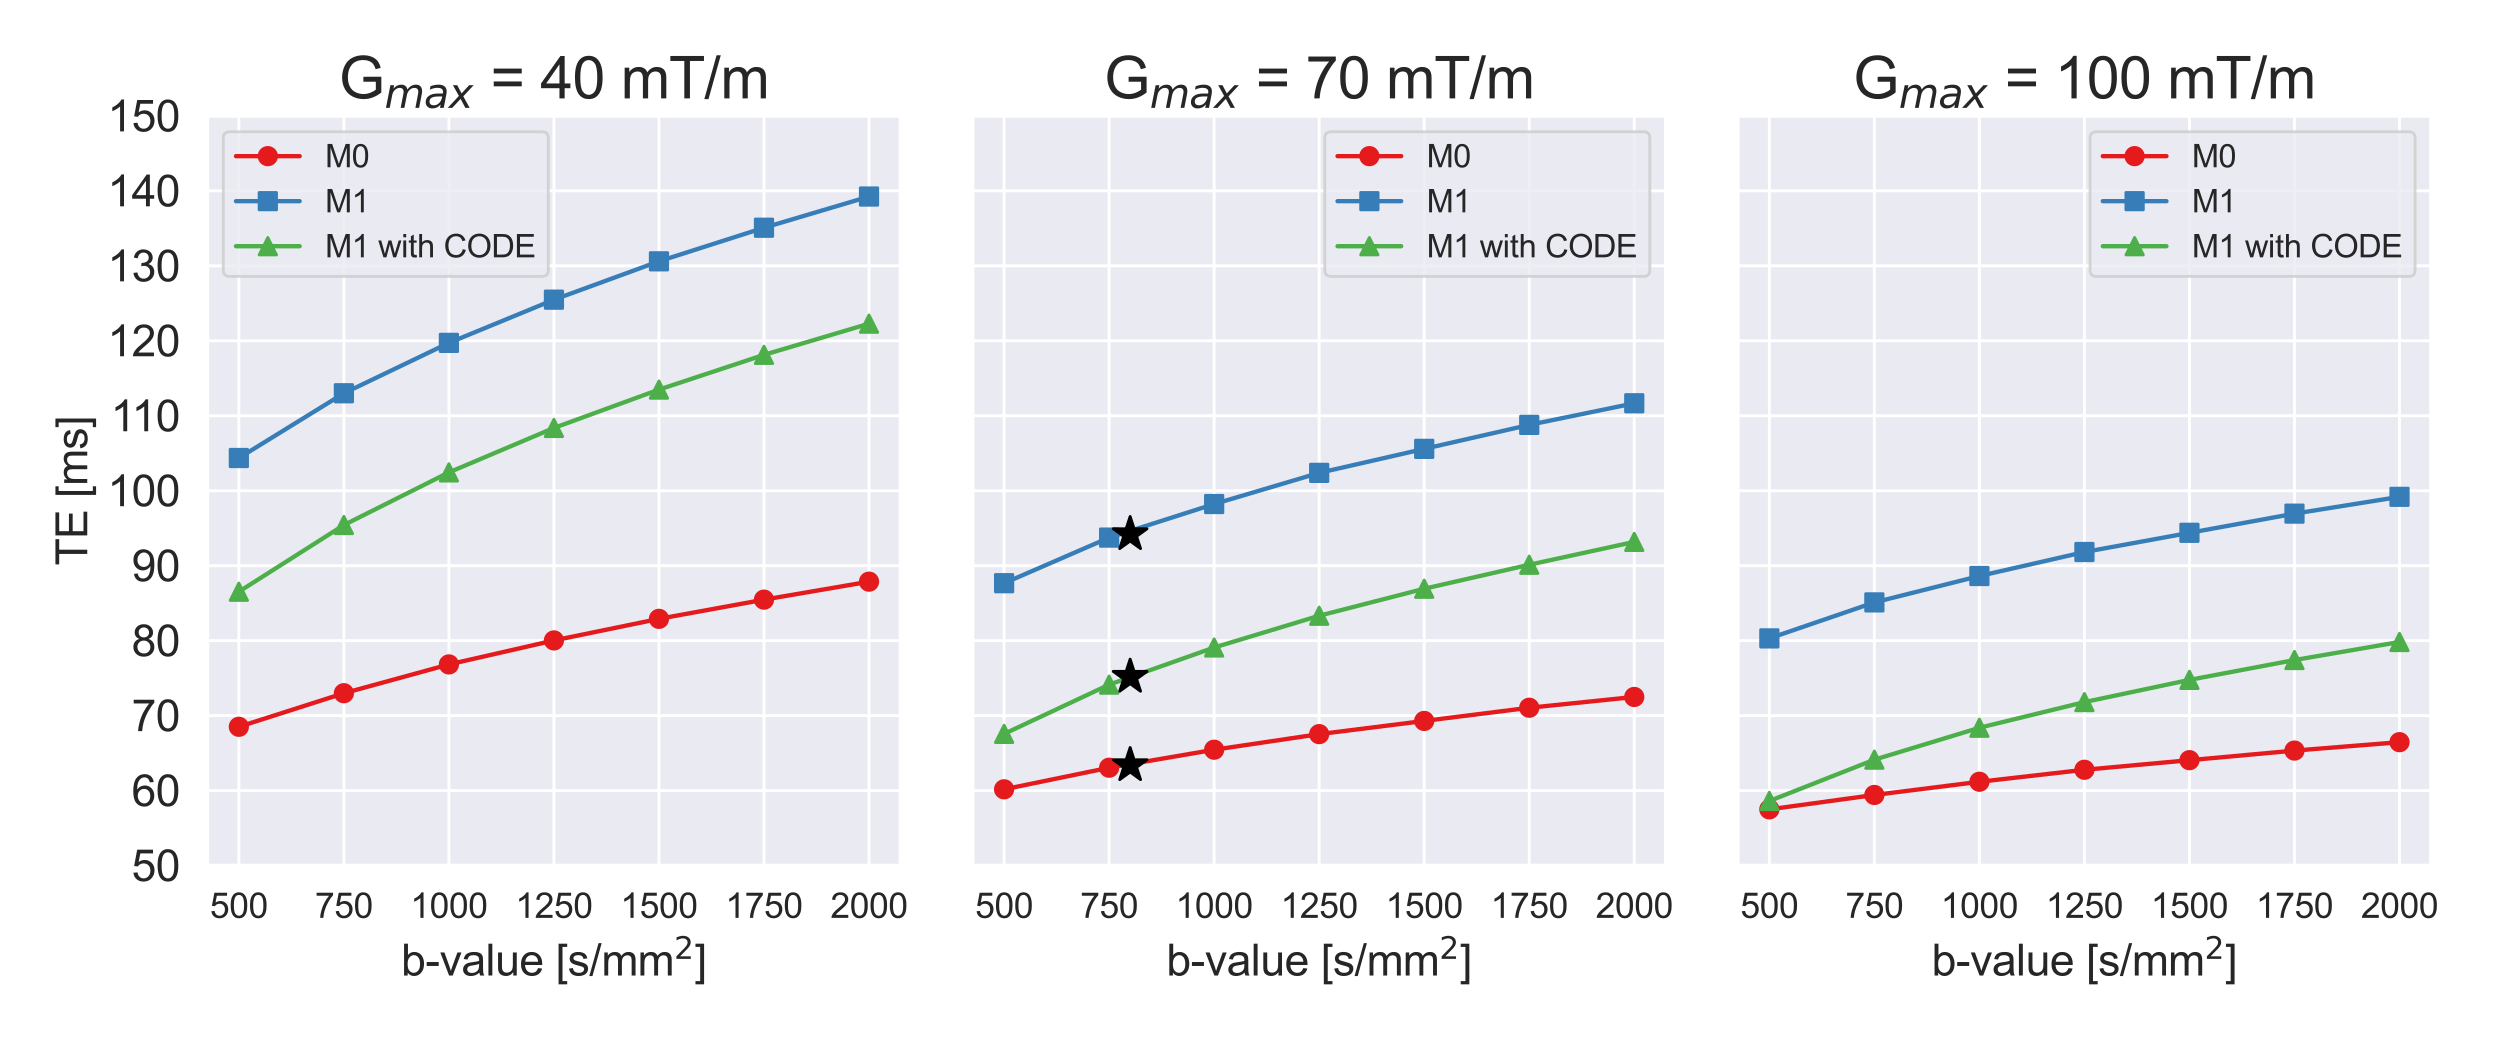 <?xml version="1.0" encoding="utf-8" standalone="no"?>
<!DOCTYPE svg PUBLIC "-//W3C//DTD SVG 1.1//EN"
  "http://www.w3.org/Graphics/SVG/1.1/DTD/svg11.dtd">
<svg xmlns:xlink="http://www.w3.org/1999/xlink" width="864pt" height="360pt" viewBox="0 0 864 360" xmlns="http://www.w3.org/2000/svg" version="1.1">
 <defs>
  <style type="text/css">*{stroke-linejoin: round; stroke-linecap: butt}</style>
 </defs>
 <g id="figure_1">
  <g id="patch_1">
   <path d="M 0 360 
L 864 360 
L 864 0 
L 0 0 
z
" style="fill: #ffffff"/>
  </g>
  <g id="axes_1">
   <g id="patch_2">
    <path d="M 71.658 299.124 
L 311.218 299.124 
L 311.218 40.042 
L 71.658 40.042 
z
" style="fill: #eaeaf2"/>
   </g>
   <g id="matplotlib.axis_1">
    <g id="xtick_1">
     <g id="line2d_1">
      <path d="M 82.547 299.124 
L 82.547 40.042 
" clip-path="url(#p59d0fa2310)" style="fill: none; stroke: #ffffff; stroke-linecap: round"/>
     </g>
     <g id="text_1">
      <!-- 500 -->
      <g style="fill: #262626" transform="translate(72.537 317.213) scale(0.12 -0.12)">
       <defs>
        <path id="ArialMT-35" d="M 266 1200 
L 856 1250 
Q 922 819 1161 601 
Q 1400 384 1738 384 
Q 2144 384 2425 690 
Q 2706 997 2706 1503 
Q 2706 1984 2436 2262 
Q 2166 2541 1728 2541 
Q 1456 2541 1237 2417 
Q 1019 2294 894 2097 
L 366 2166 
L 809 4519 
L 3088 4519 
L 3088 3981 
L 1259 3981 
L 1013 2750 
Q 1425 3038 1878 3038 
Q 2478 3038 2890 2622 
Q 3303 2206 3303 1553 
Q 3303 931 2941 478 
Q 2500 -78 1738 -78 
Q 1113 -78 717 272 
Q 322 622 266 1200 
z
" transform="scale(0.016)"/>
        <path id="ArialMT-30" d="M 266 2259 
Q 266 3072 433 3567 
Q 600 4063 929 4331 
Q 1259 4600 1759 4600 
Q 2128 4600 2406 4451 
Q 2684 4303 2865 4023 
Q 3047 3744 3150 3342 
Q 3253 2941 3253 2259 
Q 3253 1453 3087 958 
Q 2922 463 2592 192 
Q 2263 -78 1759 -78 
Q 1097 -78 719 397 
Q 266 969 266 2259 
z
M 844 2259 
Q 844 1131 1108 757 
Q 1372 384 1759 384 
Q 2147 384 2411 759 
Q 2675 1134 2675 2259 
Q 2675 3391 2411 3762 
Q 2147 4134 1753 4134 
Q 1366 4134 1134 3806 
Q 844 3388 844 2259 
z
" transform="scale(0.016)"/>
       </defs>
       <use xlink:href="#ArialMT-35"/>
       <use xlink:href="#ArialMT-30" x="55.615"/>
       <use xlink:href="#ArialMT-30" x="111.23"/>
      </g>
     </g>
    </g>
    <g id="xtick_2">
     <g id="line2d_2">
      <path d="M 118.844 299.124 
L 118.844 40.042 
" clip-path="url(#p59d0fa2310)" style="fill: none; stroke: #ffffff; stroke-linecap: round"/>
     </g>
     <g id="text_2">
      <!-- 750 -->
      <g style="fill: #262626" transform="translate(108.834 317.213) scale(0.12 -0.12)">
       <defs>
        <path id="ArialMT-37" d="M 303 3981 
L 303 4522 
L 3269 4522 
L 3269 4084 
Q 2831 3619 2401 2847 
Q 1972 2075 1738 1259 
Q 1569 684 1522 0 
L 944 0 
Q 953 541 1156 1306 
Q 1359 2072 1739 2783 
Q 2119 3494 2547 3981 
L 303 3981 
z
" transform="scale(0.016)"/>
       </defs>
       <use xlink:href="#ArialMT-37"/>
       <use xlink:href="#ArialMT-35" x="55.615"/>
       <use xlink:href="#ArialMT-30" x="111.23"/>
      </g>
     </g>
    </g>
    <g id="xtick_3">
     <g id="line2d_3">
      <path d="M 155.141 299.124 
L 155.141 40.042 
" clip-path="url(#p59d0fa2310)" style="fill: none; stroke: #ffffff; stroke-linecap: round"/>
     </g>
     <g id="text_3">
      <!-- 1000 -->
      <g style="fill: #262626" transform="translate(141.795 317.213) scale(0.12 -0.12)">
       <defs>
        <path id="ArialMT-31" d="M 2384 0 
L 1822 0 
L 1822 3584 
Q 1619 3391 1289 3197 
Q 959 3003 697 2906 
L 697 3450 
Q 1169 3672 1522 3987 
Q 1875 4303 2022 4600 
L 2384 4600 
L 2384 0 
z
" transform="scale(0.016)"/>
       </defs>
       <use xlink:href="#ArialMT-31"/>
       <use xlink:href="#ArialMT-30" x="55.615"/>
       <use xlink:href="#ArialMT-30" x="111.23"/>
       <use xlink:href="#ArialMT-30" x="166.846"/>
      </g>
     </g>
    </g>
    <g id="xtick_4">
     <g id="line2d_4">
      <path d="M 191.438 299.124 
L 191.438 40.042 
" clip-path="url(#p59d0fa2310)" style="fill: none; stroke: #ffffff; stroke-linecap: round"/>
     </g>
     <g id="text_4">
      <!-- 1250 -->
      <g style="fill: #262626" transform="translate(178.092 317.213) scale(0.12 -0.12)">
       <defs>
        <path id="ArialMT-32" d="M 3222 541 
L 3222 0 
L 194 0 
Q 188 203 259 391 
Q 375 700 629 1000 
Q 884 1300 1366 1694 
Q 2113 2306 2375 2664 
Q 2638 3022 2638 3341 
Q 2638 3675 2398 3904 
Q 2159 4134 1775 4134 
Q 1369 4134 1125 3890 
Q 881 3647 878 3216 
L 300 3275 
Q 359 3922 746 4261 
Q 1134 4600 1788 4600 
Q 2447 4600 2831 4234 
Q 3216 3869 3216 3328 
Q 3216 3053 3103 2787 
Q 2991 2522 2730 2228 
Q 2469 1934 1863 1422 
Q 1356 997 1212 845 
Q 1069 694 975 541 
L 3222 541 
z
" transform="scale(0.016)"/>
       </defs>
       <use xlink:href="#ArialMT-31"/>
       <use xlink:href="#ArialMT-32" x="55.615"/>
       <use xlink:href="#ArialMT-35" x="111.23"/>
       <use xlink:href="#ArialMT-30" x="166.846"/>
      </g>
     </g>
    </g>
    <g id="xtick_5">
     <g id="line2d_5">
      <path d="M 227.735 299.124 
L 227.735 40.042 
" clip-path="url(#p59d0fa2310)" style="fill: none; stroke: #ffffff; stroke-linecap: round"/>
     </g>
     <g id="text_5">
      <!-- 1500 -->
      <g style="fill: #262626" transform="translate(214.389 317.213) scale(0.12 -0.12)">
       <use xlink:href="#ArialMT-31"/>
       <use xlink:href="#ArialMT-35" x="55.615"/>
       <use xlink:href="#ArialMT-30" x="111.23"/>
       <use xlink:href="#ArialMT-30" x="166.846"/>
      </g>
     </g>
    </g>
    <g id="xtick_6">
     <g id="line2d_6">
      <path d="M 264.032 299.124 
L 264.032 40.042 
" clip-path="url(#p59d0fa2310)" style="fill: none; stroke: #ffffff; stroke-linecap: round"/>
     </g>
     <g id="text_6">
      <!-- 1750 -->
      <g style="fill: #262626" transform="translate(250.686 317.213) scale(0.12 -0.12)">
       <use xlink:href="#ArialMT-31"/>
       <use xlink:href="#ArialMT-37" x="55.615"/>
       <use xlink:href="#ArialMT-35" x="111.23"/>
       <use xlink:href="#ArialMT-30" x="166.846"/>
      </g>
     </g>
    </g>
    <g id="xtick_7">
     <g id="line2d_7">
      <path d="M 300.329 299.124 
L 300.329 40.042 
" clip-path="url(#p59d0fa2310)" style="fill: none; stroke: #ffffff; stroke-linecap: round"/>
     </g>
     <g id="text_7">
      <!-- 2000 -->
      <g style="fill: #262626" transform="translate(286.982 317.213) scale(0.12 -0.12)">
       <use xlink:href="#ArialMT-32"/>
       <use xlink:href="#ArialMT-30" x="55.615"/>
       <use xlink:href="#ArialMT-30" x="111.23"/>
       <use xlink:href="#ArialMT-30" x="166.846"/>
      </g>
     </g>
    </g>
    <g id="text_8">
     <!-- b-value [s/mm$^2$] -->
     <g style="fill: #262626" transform="translate(138.638 337.248) scale(0.15 -0.15)">
      <defs>
       <path id="ArialMT-62" d="M 941 0 
L 419 0 
L 419 4581 
L 981 4581 
L 981 2947 
Q 1338 3394 1891 3394 
Q 2197 3394 2470 3270 
Q 2744 3147 2920 2923 
Q 3097 2700 3197 2384 
Q 3297 2069 3297 1709 
Q 3297 856 2875 390 
Q 2453 -75 1863 -75 
Q 1275 -75 941 416 
L 941 0 
z
M 934 1684 
Q 934 1088 1097 822 
Q 1363 388 1816 388 
Q 2184 388 2453 708 
Q 2722 1028 2722 1663 
Q 2722 2313 2464 2622 
Q 2206 2931 1841 2931 
Q 1472 2931 1203 2611 
Q 934 2291 934 1684 
z
" transform="scale(0.016)"/>
       <path id="ArialMT-2d" d="M 203 1375 
L 203 1941 
L 1931 1941 
L 1931 1375 
L 203 1375 
z
" transform="scale(0.016)"/>
       <path id="ArialMT-76" d="M 1344 0 
L 81 3319 
L 675 3319 
L 1388 1331 
Q 1503 1009 1600 663 
Q 1675 925 1809 1294 
L 2547 3319 
L 3125 3319 
L 1869 0 
L 1344 0 
z
" transform="scale(0.016)"/>
       <path id="ArialMT-61" d="M 2588 409 
Q 2275 144 1986 34 
Q 1697 -75 1366 -75 
Q 819 -75 525 192 
Q 231 459 231 875 
Q 231 1119 342 1320 
Q 453 1522 633 1644 
Q 813 1766 1038 1828 
Q 1203 1872 1538 1913 
Q 2219 1994 2541 2106 
Q 2544 2222 2544 2253 
Q 2544 2597 2384 2738 
Q 2169 2928 1744 2928 
Q 1347 2928 1158 2789 
Q 969 2650 878 2297 
L 328 2372 
Q 403 2725 575 2942 
Q 747 3159 1072 3276 
Q 1397 3394 1825 3394 
Q 2250 3394 2515 3294 
Q 2781 3194 2906 3042 
Q 3031 2891 3081 2659 
Q 3109 2516 3109 2141 
L 3109 1391 
Q 3109 606 3145 398 
Q 3181 191 3288 0 
L 2700 0 
Q 2613 175 2588 409 
z
M 2541 1666 
Q 2234 1541 1622 1453 
Q 1275 1403 1131 1340 
Q 988 1278 909 1158 
Q 831 1038 831 891 
Q 831 666 1001 516 
Q 1172 366 1500 366 
Q 1825 366 2078 508 
Q 2331 650 2450 897 
Q 2541 1088 2541 1459 
L 2541 1666 
z
" transform="scale(0.016)"/>
       <path id="ArialMT-6c" d="M 409 0 
L 409 4581 
L 972 4581 
L 972 0 
L 409 0 
z
" transform="scale(0.016)"/>
       <path id="ArialMT-75" d="M 2597 0 
L 2597 488 
Q 2209 -75 1544 -75 
Q 1250 -75 995 37 
Q 741 150 617 320 
Q 494 491 444 738 
Q 409 903 409 1263 
L 409 3319 
L 972 3319 
L 972 1478 
Q 972 1038 1006 884 
Q 1059 663 1231 536 
Q 1403 409 1656 409 
Q 1909 409 2131 539 
Q 2353 669 2445 892 
Q 2538 1116 2538 1541 
L 2538 3319 
L 3100 3319 
L 3100 0 
L 2597 0 
z
" transform="scale(0.016)"/>
       <path id="ArialMT-65" d="M 2694 1069 
L 3275 997 
Q 3138 488 2766 206 
Q 2394 -75 1816 -75 
Q 1088 -75 661 373 
Q 234 822 234 1631 
Q 234 2469 665 2931 
Q 1097 3394 1784 3394 
Q 2450 3394 2872 2941 
Q 3294 2488 3294 1666 
Q 3294 1616 3291 1516 
L 816 1516 
Q 847 969 1125 678 
Q 1403 388 1819 388 
Q 2128 388 2347 550 
Q 2566 713 2694 1069 
z
M 847 1978 
L 2700 1978 
Q 2663 2397 2488 2606 
Q 2219 2931 1791 2931 
Q 1403 2931 1139 2672 
Q 875 2413 847 1978 
z
" transform="scale(0.016)"/>
       <path id="ArialMT-20" transform="scale(0.016)"/>
       <path id="ArialMT-5b" d="M 434 -1272 
L 434 4581 
L 1675 4581 
L 1675 4116 
L 997 4116 
L 997 -806 
L 1675 -806 
L 1675 -1272 
L 434 -1272 
z
" transform="scale(0.016)"/>
       <path id="ArialMT-73" d="M 197 991 
L 753 1078 
Q 800 744 1014 566 
Q 1228 388 1613 388 
Q 2000 388 2187 545 
Q 2375 703 2375 916 
Q 2375 1106 2209 1216 
Q 2094 1291 1634 1406 
Q 1016 1563 777 1677 
Q 538 1791 414 1992 
Q 291 2194 291 2438 
Q 291 2659 392 2848 
Q 494 3038 669 3163 
Q 800 3259 1026 3326 
Q 1253 3394 1513 3394 
Q 1903 3394 2198 3281 
Q 2494 3169 2634 2976 
Q 2775 2784 2828 2463 
L 2278 2388 
Q 2241 2644 2061 2787 
Q 1881 2931 1553 2931 
Q 1166 2931 1000 2803 
Q 834 2675 834 2503 
Q 834 2394 903 2306 
Q 972 2216 1119 2156 
Q 1203 2125 1616 2013 
Q 2213 1853 2448 1751 
Q 2684 1650 2818 1456 
Q 2953 1263 2953 975 
Q 2953 694 2789 445 
Q 2625 197 2315 61 
Q 2006 -75 1616 -75 
Q 969 -75 630 194 
Q 291 463 197 991 
z
" transform="scale(0.016)"/>
       <path id="ArialMT-2f" d="M 0 -78 
L 1328 4659 
L 1778 4659 
L 453 -78 
L 0 -78 
z
" transform="scale(0.016)"/>
       <path id="ArialMT-6d" d="M 422 0 
L 422 3319 
L 925 3319 
L 925 2853 
Q 1081 3097 1340 3245 
Q 1600 3394 1931 3394 
Q 2300 3394 2536 3241 
Q 2772 3088 2869 2813 
Q 3263 3394 3894 3394 
Q 4388 3394 4653 3120 
Q 4919 2847 4919 2278 
L 4919 0 
L 4359 0 
L 4359 2091 
Q 4359 2428 4304 2576 
Q 4250 2725 4106 2815 
Q 3963 2906 3769 2906 
Q 3419 2906 3187 2673 
Q 2956 2441 2956 1928 
L 2956 0 
L 2394 0 
L 2394 2156 
Q 2394 2531 2256 2718 
Q 2119 2906 1806 2906 
Q 1569 2906 1367 2781 
Q 1166 2656 1075 2415 
Q 984 2175 984 1722 
L 984 0 
L 422 0 
z
" transform="scale(0.016)"/>
       <path id="DejaVuSans-32" d="M 1228 531 
L 3431 531 
L 3431 0 
L 469 0 
L 469 531 
Q 828 903 1448 1529 
Q 2069 2156 2228 2338 
Q 2531 2678 2651 2914 
Q 2772 3150 2772 3378 
Q 2772 3750 2511 3984 
Q 2250 4219 1831 4219 
Q 1534 4219 1204 4116 
Q 875 4013 500 3803 
L 500 4441 
Q 881 4594 1212 4672 
Q 1544 4750 1819 4750 
Q 2544 4750 2975 4387 
Q 3406 4025 3406 3419 
Q 3406 3131 3298 2873 
Q 3191 2616 2906 2266 
Q 2828 2175 2409 1742 
Q 1991 1309 1228 531 
z
" transform="scale(0.016)"/>
       <path id="ArialMT-5d" d="M 1363 -1272 
L 122 -1272 
L 122 -806 
L 800 -806 
L 800 4116 
L 122 4116 
L 122 4581 
L 1363 4581 
L 1363 -1272 
z
" transform="scale(0.016)"/>
      </defs>
      <use xlink:href="#ArialMT-62" transform="translate(0 0.766)"/>
      <use xlink:href="#ArialMT-2d" transform="translate(55.615 0.766)"/>
      <use xlink:href="#ArialMT-76" transform="translate(88.916 0.766)"/>
      <use xlink:href="#ArialMT-61" transform="translate(138.916 0.766)"/>
      <use xlink:href="#ArialMT-6c" transform="translate(194.531 0.766)"/>
      <use xlink:href="#ArialMT-75" transform="translate(216.748 0.766)"/>
      <use xlink:href="#ArialMT-65" transform="translate(272.363 0.766)"/>
      <use xlink:href="#ArialMT-20" transform="translate(327.979 0.766)"/>
      <use xlink:href="#ArialMT-5b" transform="translate(355.762 0.766)"/>
      <use xlink:href="#ArialMT-73" transform="translate(383.545 0.766)"/>
      <use xlink:href="#ArialMT-2f" transform="translate(433.545 0.766)"/>
      <use xlink:href="#ArialMT-6d" transform="translate(461.328 0.766)"/>
      <use xlink:href="#ArialMT-6d" transform="translate(544.629 0.766)"/>
      <use xlink:href="#DejaVuSans-32" transform="translate(628.887 39.047) scale(0.7)"/>
      <use xlink:href="#ArialMT-5d" transform="translate(676.157 0.766)"/>
     </g>
    </g>
   </g>
   <g id="matplotlib.axis_2">
    <g id="ytick_1">
     <g id="line2d_8">
      <path d="M 71.658 299.124 
L 311.218 299.124 
" clip-path="url(#p59d0fa2310)" style="fill: none; stroke: #ffffff; stroke-linecap: round"/>
     </g>
     <g id="text_9">
      <!-- 50 -->
      <g style="fill: #262626" transform="translate(45.475 304.492) scale(0.15 -0.15)">
       <use xlink:href="#ArialMT-35"/>
       <use xlink:href="#ArialMT-30" x="55.615"/>
      </g>
     </g>
    </g>
    <g id="ytick_2">
     <g id="line2d_9">
      <path d="M 71.658 273.216 
L 311.218 273.216 
" clip-path="url(#p59d0fa2310)" style="fill: none; stroke: #ffffff; stroke-linecap: round"/>
     </g>
     <g id="text_10">
      <!-- 60 -->
      <g style="fill: #262626" transform="translate(45.475 278.584) scale(0.15 -0.15)">
       <defs>
        <path id="ArialMT-36" d="M 3184 3459 
L 2625 3416 
Q 2550 3747 2413 3897 
Q 2184 4138 1850 4138 
Q 1581 4138 1378 3988 
Q 1113 3794 959 3422 
Q 806 3050 800 2363 
Q 1003 2672 1297 2822 
Q 1591 2972 1913 2972 
Q 2475 2972 2870 2558 
Q 3266 2144 3266 1488 
Q 3266 1056 3080 686 
Q 2894 316 2569 119 
Q 2244 -78 1831 -78 
Q 1128 -78 684 439 
Q 241 956 241 2144 
Q 241 3472 731 4075 
Q 1159 4600 1884 4600 
Q 2425 4600 2770 4297 
Q 3116 3994 3184 3459 
z
M 888 1484 
Q 888 1194 1011 928 
Q 1134 663 1356 523 
Q 1578 384 1822 384 
Q 2178 384 2434 671 
Q 2691 959 2691 1453 
Q 2691 1928 2437 2201 
Q 2184 2475 1800 2475 
Q 1419 2475 1153 2201 
Q 888 1928 888 1484 
z
" transform="scale(0.016)"/>
       </defs>
       <use xlink:href="#ArialMT-36"/>
       <use xlink:href="#ArialMT-30" x="55.615"/>
      </g>
     </g>
    </g>
    <g id="ytick_3">
     <g id="line2d_10">
      <path d="M 71.658 247.308 
L 311.218 247.308 
" clip-path="url(#p59d0fa2310)" style="fill: none; stroke: #ffffff; stroke-linecap: round"/>
     </g>
     <g id="text_11">
      <!-- 70 -->
      <g style="fill: #262626" transform="translate(45.475 252.676) scale(0.15 -0.15)">
       <use xlink:href="#ArialMT-37"/>
       <use xlink:href="#ArialMT-30" x="55.615"/>
      </g>
     </g>
    </g>
    <g id="ytick_4">
     <g id="line2d_11">
      <path d="M 71.658 221.399 
L 311.218 221.399 
" clip-path="url(#p59d0fa2310)" style="fill: none; stroke: #ffffff; stroke-linecap: round"/>
     </g>
     <g id="text_12">
      <!-- 80 -->
      <g style="fill: #262626" transform="translate(45.475 226.768) scale(0.15 -0.15)">
       <defs>
        <path id="ArialMT-38" d="M 1131 2484 
Q 781 2613 612 2850 
Q 444 3088 444 3419 
Q 444 3919 803 4259 
Q 1163 4600 1759 4600 
Q 2359 4600 2725 4251 
Q 3091 3903 3091 3403 
Q 3091 3084 2923 2848 
Q 2756 2613 2416 2484 
Q 2838 2347 3058 2040 
Q 3278 1734 3278 1309 
Q 3278 722 2862 322 
Q 2447 -78 1769 -78 
Q 1091 -78 675 323 
Q 259 725 259 1325 
Q 259 1772 486 2073 
Q 713 2375 1131 2484 
z
M 1019 3438 
Q 1019 3113 1228 2906 
Q 1438 2700 1772 2700 
Q 2097 2700 2305 2904 
Q 2513 3109 2513 3406 
Q 2513 3716 2298 3927 
Q 2084 4138 1766 4138 
Q 1444 4138 1231 3931 
Q 1019 3725 1019 3438 
z
M 838 1322 
Q 838 1081 952 856 
Q 1066 631 1291 507 
Q 1516 384 1775 384 
Q 2178 384 2440 643 
Q 2703 903 2703 1303 
Q 2703 1709 2433 1975 
Q 2163 2241 1756 2241 
Q 1359 2241 1098 1978 
Q 838 1716 838 1322 
z
" transform="scale(0.016)"/>
       </defs>
       <use xlink:href="#ArialMT-38"/>
       <use xlink:href="#ArialMT-30" x="55.615"/>
      </g>
     </g>
    </g>
    <g id="ytick_5">
     <g id="line2d_12">
      <path d="M 71.658 195.491 
L 311.218 195.491 
" clip-path="url(#p59d0fa2310)" style="fill: none; stroke: #ffffff; stroke-linecap: round"/>
     </g>
     <g id="text_13">
      <!-- 90 -->
      <g style="fill: #262626" transform="translate(45.475 200.859) scale(0.15 -0.15)">
       <defs>
        <path id="ArialMT-39" d="M 350 1059 
L 891 1109 
Q 959 728 1153 556 
Q 1347 384 1650 384 
Q 1909 384 2104 503 
Q 2300 622 2425 820 
Q 2550 1019 2634 1356 
Q 2719 1694 2719 2044 
Q 2719 2081 2716 2156 
Q 2547 1888 2255 1720 
Q 1963 1553 1622 1553 
Q 1053 1553 659 1965 
Q 266 2378 266 3053 
Q 266 3750 677 4175 
Q 1088 4600 1706 4600 
Q 2153 4600 2523 4359 
Q 2894 4119 3086 3673 
Q 3278 3228 3278 2384 
Q 3278 1506 3087 986 
Q 2897 466 2520 194 
Q 2144 -78 1638 -78 
Q 1100 -78 759 220 
Q 419 519 350 1059 
z
M 2653 3081 
Q 2653 3566 2395 3850 
Q 2138 4134 1775 4134 
Q 1400 4134 1122 3828 
Q 844 3522 844 3034 
Q 844 2597 1108 2323 
Q 1372 2050 1759 2050 
Q 2150 2050 2401 2323 
Q 2653 2597 2653 3081 
z
" transform="scale(0.016)"/>
       </defs>
       <use xlink:href="#ArialMT-39"/>
       <use xlink:href="#ArialMT-30" x="55.615"/>
      </g>
     </g>
    </g>
    <g id="ytick_6">
     <g id="line2d_13">
      <path d="M 71.658 169.583 
L 311.218 169.583 
" clip-path="url(#p59d0fa2310)" style="fill: none; stroke: #ffffff; stroke-linecap: round"/>
     </g>
     <g id="text_14">
      <!-- 100 -->
      <g style="fill: #262626" transform="translate(37.134 174.951) scale(0.15 -0.15)">
       <use xlink:href="#ArialMT-31"/>
       <use xlink:href="#ArialMT-30" x="55.615"/>
       <use xlink:href="#ArialMT-30" x="111.23"/>
      </g>
     </g>
    </g>
    <g id="ytick_7">
     <g id="line2d_14">
      <path d="M 71.658 143.675 
L 311.218 143.675 
" clip-path="url(#p59d0fa2310)" style="fill: none; stroke: #ffffff; stroke-linecap: round"/>
     </g>
     <g id="text_15">
      <!-- 110 -->
      <g style="fill: #262626" transform="translate(38.24 149.043) scale(0.15 -0.15)">
       <use xlink:href="#ArialMT-31"/>
       <use xlink:href="#ArialMT-31" x="48.24"/>
       <use xlink:href="#ArialMT-30" x="103.855"/>
      </g>
     </g>
    </g>
    <g id="ytick_8">
     <g id="line2d_15">
      <path d="M 71.658 117.766 
L 311.218 117.766 
" clip-path="url(#p59d0fa2310)" style="fill: none; stroke: #ffffff; stroke-linecap: round"/>
     </g>
     <g id="text_16">
      <!-- 120 -->
      <g style="fill: #262626" transform="translate(37.134 123.135) scale(0.15 -0.15)">
       <use xlink:href="#ArialMT-31"/>
       <use xlink:href="#ArialMT-32" x="55.615"/>
       <use xlink:href="#ArialMT-30" x="111.23"/>
      </g>
     </g>
    </g>
    <g id="ytick_9">
     <g id="line2d_16">
      <path d="M 71.658 91.858 
L 311.218 91.858 
" clip-path="url(#p59d0fa2310)" style="fill: none; stroke: #ffffff; stroke-linecap: round"/>
     </g>
     <g id="text_17">
      <!-- 130 -->
      <g style="fill: #262626" transform="translate(37.134 97.226) scale(0.15 -0.15)">
       <defs>
        <path id="ArialMT-33" d="M 269 1209 
L 831 1284 
Q 928 806 1161 595 
Q 1394 384 1728 384 
Q 2125 384 2398 659 
Q 2672 934 2672 1341 
Q 2672 1728 2419 1979 
Q 2166 2231 1775 2231 
Q 1616 2231 1378 2169 
L 1441 2663 
Q 1497 2656 1531 2656 
Q 1891 2656 2178 2843 
Q 2466 3031 2466 3422 
Q 2466 3731 2256 3934 
Q 2047 4138 1716 4138 
Q 1388 4138 1169 3931 
Q 950 3725 888 3313 
L 325 3413 
Q 428 3978 793 4289 
Q 1159 4600 1703 4600 
Q 2078 4600 2393 4439 
Q 2709 4278 2876 4000 
Q 3044 3722 3044 3409 
Q 3044 3113 2884 2869 
Q 2725 2625 2413 2481 
Q 2819 2388 3044 2092 
Q 3269 1797 3269 1353 
Q 3269 753 2831 336 
Q 2394 -81 1725 -81 
Q 1122 -81 723 278 
Q 325 638 269 1209 
z
" transform="scale(0.016)"/>
       </defs>
       <use xlink:href="#ArialMT-31"/>
       <use xlink:href="#ArialMT-33" x="55.615"/>
       <use xlink:href="#ArialMT-30" x="111.23"/>
      </g>
     </g>
    </g>
    <g id="ytick_10">
     <g id="line2d_17">
      <path d="M 71.658 65.95 
L 311.218 65.95 
" clip-path="url(#p59d0fa2310)" style="fill: none; stroke: #ffffff; stroke-linecap: round"/>
     </g>
     <g id="text_18">
      <!-- 140 -->
      <g style="fill: #262626" transform="translate(37.134 71.318) scale(0.15 -0.15)">
       <defs>
        <path id="ArialMT-34" d="M 2069 0 
L 2069 1097 
L 81 1097 
L 81 1613 
L 2172 4581 
L 2631 4581 
L 2631 1613 
L 3250 1613 
L 3250 1097 
L 2631 1097 
L 2631 0 
L 2069 0 
z
M 2069 1613 
L 2069 3678 
L 634 1613 
L 2069 1613 
z
" transform="scale(0.016)"/>
       </defs>
       <use xlink:href="#ArialMT-31"/>
       <use xlink:href="#ArialMT-34" x="55.615"/>
       <use xlink:href="#ArialMT-30" x="111.23"/>
      </g>
     </g>
    </g>
    <g id="ytick_11">
     <g id="line2d_18">
      <path d="M 71.658 40.042 
L 311.218 40.042 
" clip-path="url(#p59d0fa2310)" style="fill: none; stroke: #ffffff; stroke-linecap: round"/>
     </g>
     <g id="text_19">
      <!-- 150 -->
      <g style="fill: #262626" transform="translate(37.134 45.41) scale(0.15 -0.15)">
       <use xlink:href="#ArialMT-31"/>
       <use xlink:href="#ArialMT-35" x="55.615"/>
       <use xlink:href="#ArialMT-30" x="111.23"/>
      </g>
     </g>
    </g>
    <g id="text_20">
     <!-- TE [ms] -->
     <g style="fill: #262626" transform="translate(30.153 195.414) rotate(-90) scale(0.15 -0.15)">
      <defs>
       <path id="ArialMT-54" d="M 1659 0 
L 1659 4041 
L 150 4041 
L 150 4581 
L 3781 4581 
L 3781 4041 
L 2266 4041 
L 2266 0 
L 1659 0 
z
" transform="scale(0.016)"/>
       <path id="ArialMT-45" d="M 506 0 
L 506 4581 
L 3819 4581 
L 3819 4041 
L 1113 4041 
L 1113 2638 
L 3647 2638 
L 3647 2100 
L 1113 2100 
L 1113 541 
L 3925 541 
L 3925 0 
L 506 0 
z
" transform="scale(0.016)"/>
      </defs>
      <use xlink:href="#ArialMT-54"/>
      <use xlink:href="#ArialMT-45" x="61.084"/>
      <use xlink:href="#ArialMT-20" x="127.783"/>
      <use xlink:href="#ArialMT-5b" x="155.566"/>
      <use xlink:href="#ArialMT-6d" x="183.35"/>
      <use xlink:href="#ArialMT-73" x="266.65"/>
      <use xlink:href="#ArialMT-5d" x="316.65"/>
     </g>
    </g>
   </g>
   <g id="line2d_19">
    <path d="M 82.547 251.179 
L 118.844 239.572 
L 155.141 229.623 
L 191.438 221.333 
L 227.735 213.871 
L 264.032 207.239 
L 300.329 201.021 
" clip-path="url(#p59d0fa2310)" style="fill: none; stroke: #e41a1c; stroke-width: 1.5; stroke-linecap: round"/>
    <defs>
     <path id="m43457a95d0" d="M 0 3 
C 0.796 3 1.559 2.684 2.121 2.121 
C 2.684 1.559 3 0.796 3 0 
C 3 -0.796 2.684 -1.559 2.121 -2.121 
C 1.559 -2.684 0.796 -3 0 -3 
C -0.796 -3 -1.559 -2.684 -2.121 -2.121 
C -2.684 -1.559 -3 -0.796 -3 0 
C -3 0.796 -2.684 1.559 -2.121 2.121 
C -1.559 2.684 -0.796 3 0 3 
z
" style="stroke: #e41a1c"/>
    </defs>
    <g clip-path="url(#p59d0fa2310)">
     <use xlink:href="#m43457a95d0" x="82.547" y="251.179" style="fill: #e41a1c; stroke: #e41a1c"/>
     <use xlink:href="#m43457a95d0" x="118.844" y="239.572" style="fill: #e41a1c; stroke: #e41a1c"/>
     <use xlink:href="#m43457a95d0" x="155.141" y="229.623" style="fill: #e41a1c; stroke: #e41a1c"/>
     <use xlink:href="#m43457a95d0" x="191.438" y="221.333" style="fill: #e41a1c; stroke: #e41a1c"/>
     <use xlink:href="#m43457a95d0" x="227.735" y="213.871" style="fill: #e41a1c; stroke: #e41a1c"/>
     <use xlink:href="#m43457a95d0" x="264.032" y="207.239" style="fill: #e41a1c; stroke: #e41a1c"/>
     <use xlink:href="#m43457a95d0" x="300.329" y="201.021" style="fill: #e41a1c; stroke: #e41a1c"/>
    </g>
   </g>
   <g id="line2d_20">
    <path d="M 82.547 158.292 
L 118.844 135.907 
L 155.141 118.496 
L 191.438 103.573 
L 227.735 90.308 
L 264.032 78.701 
L 300.329 67.924 
" clip-path="url(#p59d0fa2310)" style="fill: none; stroke: #377eb8; stroke-width: 1.5; stroke-linecap: round"/>
    <defs>
     <path id="m262c1a7efc" d="M -3 3 
L 3 3 
L 3 -3 
L -3 -3 
z
" style="stroke: #377eb8; stroke-linejoin: miter"/>
    </defs>
    <g clip-path="url(#p59d0fa2310)">
     <use xlink:href="#m262c1a7efc" x="82.547" y="158.292" style="fill: #377eb8; stroke: #377eb8; stroke-linejoin: miter"/>
     <use xlink:href="#m262c1a7efc" x="118.844" y="135.907" style="fill: #377eb8; stroke: #377eb8; stroke-linejoin: miter"/>
     <use xlink:href="#m262c1a7efc" x="155.141" y="118.496" style="fill: #377eb8; stroke: #377eb8; stroke-linejoin: miter"/>
     <use xlink:href="#m262c1a7efc" x="191.438" y="103.573" style="fill: #377eb8; stroke: #377eb8; stroke-linejoin: miter"/>
     <use xlink:href="#m262c1a7efc" x="227.735" y="90.308" style="fill: #377eb8; stroke: #377eb8; stroke-linejoin: miter"/>
     <use xlink:href="#m262c1a7efc" x="264.032" y="78.701" style="fill: #377eb8; stroke: #377eb8; stroke-linejoin: miter"/>
     <use xlink:href="#m262c1a7efc" x="300.329" y="67.924" style="fill: #377eb8; stroke: #377eb8; stroke-linejoin: miter"/>
    </g>
   </g>
   <g id="line2d_21">
    <path d="M 82.547 204.495 
L 118.844 181.452 
L 155.141 163.254 
L 191.438 147.892 
L 227.735 134.643 
L 264.032 122.632 
L 300.329 111.858 
" clip-path="url(#p59d0fa2310)" style="fill: none; stroke: #4daf4a; stroke-width: 1.5; stroke-linecap: round"/>
    <defs>
     <path id="mfde9bb2529" d="M 0 -3 
L -3 3 
L 3 3 
z
" style="stroke: #4daf4a; stroke-linejoin: miter"/>
    </defs>
    <g clip-path="url(#p59d0fa2310)">
     <use xlink:href="#mfde9bb2529" x="82.547" y="204.495" style="fill: #4daf4a; stroke: #4daf4a; stroke-linejoin: miter"/>
     <use xlink:href="#mfde9bb2529" x="118.844" y="181.452" style="fill: #4daf4a; stroke: #4daf4a; stroke-linejoin: miter"/>
     <use xlink:href="#mfde9bb2529" x="155.141" y="163.254" style="fill: #4daf4a; stroke: #4daf4a; stroke-linejoin: miter"/>
     <use xlink:href="#mfde9bb2529" x="191.438" y="147.892" style="fill: #4daf4a; stroke: #4daf4a; stroke-linejoin: miter"/>
     <use xlink:href="#mfde9bb2529" x="227.735" y="134.643" style="fill: #4daf4a; stroke: #4daf4a; stroke-linejoin: miter"/>
     <use xlink:href="#mfde9bb2529" x="264.032" y="122.632" style="fill: #4daf4a; stroke: #4daf4a; stroke-linejoin: miter"/>
     <use xlink:href="#mfde9bb2529" x="300.329" y="111.858" style="fill: #4daf4a; stroke: #4daf4a; stroke-linejoin: miter"/>
    </g>
   </g>
   <g id="patch_3">
    <path d="M 71.658 299.124 
L 71.658 40.042 
" style="fill: none; stroke: #ffffff; stroke-width: 1.25; stroke-linejoin: miter; stroke-linecap: square"/>
   </g>
   <g id="patch_4">
    <path d="M 311.218 299.124 
L 311.218 40.042 
" style="fill: none; stroke: #ffffff; stroke-width: 1.25; stroke-linejoin: miter; stroke-linecap: square"/>
   </g>
   <g id="patch_5">
    <path d="M 71.658 299.124 
L 311.218 299.124 
" style="fill: none; stroke: #ffffff; stroke-width: 1.25; stroke-linejoin: miter; stroke-linecap: square"/>
   </g>
   <g id="patch_6">
    <path d="M 71.658 40.042 
L 311.218 40.042 
" style="fill: none; stroke: #ffffff; stroke-width: 1.25; stroke-linejoin: miter; stroke-linecap: square"/>
   </g>
   <g id="text_21">
    <!-- G$_{max}$ = 40 mT/m -->
    <g style="fill: #262626" transform="translate(117.138 34.042) scale(0.2 -0.2)">
     <defs>
      <path id="ArialMT-47" d="M 2638 1797 
L 2638 2334 
L 4578 2338 
L 4578 638 
Q 4131 281 3656 101 
Q 3181 -78 2681 -78 
Q 2006 -78 1454 211 
Q 903 500 622 1047 
Q 341 1594 341 2269 
Q 341 2938 620 3517 
Q 900 4097 1425 4378 
Q 1950 4659 2634 4659 
Q 3131 4659 3532 4498 
Q 3934 4338 4162 4050 
Q 4391 3763 4509 3300 
L 3963 3150 
Q 3859 3500 3706 3700 
Q 3553 3900 3268 4020 
Q 2984 4141 2638 4141 
Q 2222 4141 1919 4014 
Q 1616 3888 1430 3681 
Q 1244 3475 1141 3228 
Q 966 2803 966 2306 
Q 966 1694 1177 1281 
Q 1388 869 1791 669 
Q 2194 469 2647 469 
Q 3041 469 3416 620 
Q 3791 772 3984 944 
L 3984 1797 
L 2638 1797 
z
" transform="scale(0.016)"/>
      <path id="DejaVuSans-Oblique-6d" d="M 5747 2113 
L 5338 0 
L 4763 0 
L 5166 2094 
Q 5191 2228 5203 2325 
Q 5216 2422 5216 2491 
Q 5216 2772 5059 2928 
Q 4903 3084 4622 3084 
Q 4203 3084 3875 2770 
Q 3547 2456 3450 1953 
L 3066 0 
L 2491 0 
L 2900 2094 
Q 2925 2209 2937 2307 
Q 2950 2406 2950 2484 
Q 2950 2769 2794 2926 
Q 2638 3084 2363 3084 
Q 1938 3084 1609 2770 
Q 1281 2456 1184 1953 
L 800 0 
L 225 0 
L 909 3500 
L 1484 3500 
L 1375 2956 
Q 1609 3263 1923 3423 
Q 2238 3584 2597 3584 
Q 2978 3584 3223 3384 
Q 3469 3184 3519 2828 
Q 3781 3197 4126 3390 
Q 4472 3584 4856 3584 
Q 5306 3584 5551 3325 
Q 5797 3066 5797 2591 
Q 5797 2488 5784 2364 
Q 5772 2241 5747 2113 
z
" transform="scale(0.016)"/>
      <path id="DejaVuSans-Oblique-61" d="M 3438 1997 
L 3047 0 
L 2472 0 
L 2578 531 
Q 2325 219 2001 64 
Q 1678 -91 1281 -91 
Q 834 -91 548 182 
Q 263 456 263 884 
Q 263 1497 752 1853 
Q 1241 2209 2100 2209 
L 2900 2209 
L 2931 2363 
Q 2938 2388 2941 2417 
Q 2944 2447 2944 2509 
Q 2944 2788 2717 2942 
Q 2491 3097 2081 3097 
Q 1800 3097 1504 3025 
Q 1209 2953 897 2809 
L 997 3341 
Q 1322 3463 1633 3523 
Q 1944 3584 2234 3584 
Q 2853 3584 3176 3315 
Q 3500 3047 3500 2534 
Q 3500 2431 3484 2292 
Q 3469 2153 3438 1997 
z
M 2816 1759 
L 2241 1759 
Q 1534 1759 1195 1570 
Q 856 1381 856 984 
Q 856 709 1029 553 
Q 1203 397 1509 397 
Q 1978 397 2328 733 
Q 2678 1069 2791 1631 
L 2816 1759 
z
" transform="scale(0.016)"/>
      <path id="DejaVuSans-Oblique-78" d="M 3841 3500 
L 2234 1784 
L 3219 0 
L 2559 0 
L 1819 1388 
L 531 0 
L -166 0 
L 1556 1844 
L 641 3500 
L 1300 3500 
L 1972 2234 
L 3144 3500 
L 3841 3500 
z
" transform="scale(0.016)"/>
      <path id="ArialMT-3d" d="M 3381 2694 
L 356 2694 
L 356 3219 
L 3381 3219 
L 3381 2694 
z
M 3381 1303 
L 356 1303 
L 356 1828 
L 3381 1828 
L 3381 1303 
z
" transform="scale(0.016)"/>
     </defs>
     <use xlink:href="#ArialMT-47" transform="translate(0 0.203)"/>
     <use xlink:href="#DejaVuSans-Oblique-6d" transform="translate(78.74 -16.203) scale(0.7)"/>
     <use xlink:href="#DejaVuSans-Oblique-61" transform="translate(146.929 -16.203) scale(0.7)"/>
     <use xlink:href="#DejaVuSans-Oblique-78" transform="translate(189.824 -16.203) scale(0.7)"/>
     <use xlink:href="#ArialMT-20" transform="translate(233.984 0.203)"/>
     <use xlink:href="#ArialMT-3d" transform="translate(261.768 0.203)"/>
     <use xlink:href="#ArialMT-20" transform="translate(320.166 0.203)"/>
     <use xlink:href="#ArialMT-34" transform="translate(347.949 0.203)"/>
     <use xlink:href="#ArialMT-30" transform="translate(403.564 0.203)"/>
     <use xlink:href="#ArialMT-20" transform="translate(459.18 0.203)"/>
     <use xlink:href="#ArialMT-6d" transform="translate(486.963 0.203)"/>
     <use xlink:href="#ArialMT-54" transform="translate(570.264 0.203)"/>
     <use xlink:href="#ArialMT-2f" transform="translate(631.348 0.203)"/>
     <use xlink:href="#ArialMT-6d" transform="translate(659.131 0.203)"/>
    </g>
   </g>
   <g id="legend_1">
    <g id="patch_7">
     <path d="M 79.358 95.521 
L 187.292 95.521 
Q 189.492 95.521 189.492 93.321 
L 189.492 47.742 
Q 189.492 45.542 187.292 45.542 
L 79.358 45.542 
Q 77.158 45.542 77.158 47.742 
L 77.158 93.321 
Q 77.158 95.521 79.358 95.521 
z
" style="fill: #eaeaf2; opacity: 0.8; stroke: #cccccc; stroke-linejoin: miter"/>
    </g>
    <g id="line2d_22">
     <path d="M 81.558 53.965 
L 92.558 53.965 
L 103.558 53.965 
" style="fill: none; stroke: #e41a1c; stroke-width: 1.5; stroke-linecap: round"/>
     <g>
      <use xlink:href="#m43457a95d0" x="92.558" y="53.965" style="fill: #e41a1c; stroke: #e41a1c"/>
     </g>
    </g>
    <g id="text_22">
     <!-- M0 -->
     <g style="fill: #262626" transform="translate(112.358 57.815) scale(0.11 -0.11)">
      <defs>
       <path id="ArialMT-4d" d="M 475 0 
L 475 4581 
L 1388 4581 
L 2472 1338 
Q 2622 884 2691 659 
Q 2769 909 2934 1394 
L 4031 4581 
L 4847 4581 
L 4847 0 
L 4263 0 
L 4263 3834 
L 2931 0 
L 2384 0 
L 1059 3900 
L 1059 0 
L 475 0 
z
" transform="scale(0.016)"/>
      </defs>
      <use xlink:href="#ArialMT-4d"/>
      <use xlink:href="#ArialMT-30" x="83.301"/>
     </g>
    </g>
    <g id="line2d_23">
     <path d="M 81.558 69.525 
L 92.558 69.525 
L 103.558 69.525 
" style="fill: none; stroke: #377eb8; stroke-width: 1.5; stroke-linecap: round"/>
     <g>
      <use xlink:href="#m262c1a7efc" x="92.558" y="69.525" style="fill: #377eb8; stroke: #377eb8; stroke-linejoin: miter"/>
     </g>
    </g>
    <g id="text_23">
     <!-- M1 -->
     <g style="fill: #262626" transform="translate(112.358 73.375) scale(0.11 -0.11)">
      <use xlink:href="#ArialMT-4d"/>
      <use xlink:href="#ArialMT-31" x="83.301"/>
     </g>
    </g>
    <g id="line2d_24">
     <path d="M 81.558 85.085 
L 92.558 85.085 
L 103.558 85.085 
" style="fill: none; stroke: #4daf4a; stroke-width: 1.5; stroke-linecap: round"/>
     <g>
      <use xlink:href="#mfde9bb2529" x="92.558" y="85.085" style="fill: #4daf4a; stroke: #4daf4a; stroke-linejoin: miter"/>
     </g>
    </g>
    <g id="text_24">
     <!-- M1 with CODE -->
     <g style="fill: #262626" transform="translate(112.358 88.935) scale(0.11 -0.11)">
      <defs>
       <path id="ArialMT-77" d="M 1034 0 
L 19 3319 
L 600 3319 
L 1128 1403 
L 1325 691 
Q 1338 744 1497 1375 
L 2025 3319 
L 2603 3319 
L 3100 1394 
L 3266 759 
L 3456 1400 
L 4025 3319 
L 4572 3319 
L 3534 0 
L 2950 0 
L 2422 1988 
L 2294 2553 
L 1622 0 
L 1034 0 
z
" transform="scale(0.016)"/>
       <path id="ArialMT-69" d="M 425 3934 
L 425 4581 
L 988 4581 
L 988 3934 
L 425 3934 
z
M 425 0 
L 425 3319 
L 988 3319 
L 988 0 
L 425 0 
z
" transform="scale(0.016)"/>
       <path id="ArialMT-74" d="M 1650 503 
L 1731 6 
Q 1494 -44 1306 -44 
Q 1000 -44 831 53 
Q 663 150 594 308 
Q 525 466 525 972 
L 525 2881 
L 113 2881 
L 113 3319 
L 525 3319 
L 525 4141 
L 1084 4478 
L 1084 3319 
L 1650 3319 
L 1650 2881 
L 1084 2881 
L 1084 941 
Q 1084 700 1114 631 
Q 1144 563 1211 522 
Q 1278 481 1403 481 
Q 1497 481 1650 503 
z
" transform="scale(0.016)"/>
       <path id="ArialMT-68" d="M 422 0 
L 422 4581 
L 984 4581 
L 984 2938 
Q 1378 3394 1978 3394 
Q 2347 3394 2619 3248 
Q 2891 3103 3008 2847 
Q 3125 2591 3125 2103 
L 3125 0 
L 2563 0 
L 2563 2103 
Q 2563 2525 2380 2717 
Q 2197 2909 1863 2909 
Q 1613 2909 1392 2779 
Q 1172 2650 1078 2428 
Q 984 2206 984 1816 
L 984 0 
L 422 0 
z
" transform="scale(0.016)"/>
       <path id="ArialMT-43" d="M 3763 1606 
L 4369 1453 
Q 4178 706 3683 314 
Q 3188 -78 2472 -78 
Q 1731 -78 1267 223 
Q 803 525 561 1097 
Q 319 1669 319 2325 
Q 319 3041 592 3573 
Q 866 4106 1370 4382 
Q 1875 4659 2481 4659 
Q 3169 4659 3637 4309 
Q 4106 3959 4291 3325 
L 3694 3184 
Q 3534 3684 3231 3912 
Q 2928 4141 2469 4141 
Q 1941 4141 1586 3887 
Q 1231 3634 1087 3207 
Q 944 2781 944 2328 
Q 944 1744 1114 1308 
Q 1284 872 1643 656 
Q 2003 441 2422 441 
Q 2931 441 3284 734 
Q 3638 1028 3763 1606 
z
" transform="scale(0.016)"/>
       <path id="ArialMT-4f" d="M 309 2231 
Q 309 3372 921 4017 
Q 1534 4663 2503 4663 
Q 3138 4663 3647 4359 
Q 4156 4056 4423 3514 
Q 4691 2972 4691 2284 
Q 4691 1588 4409 1038 
Q 4128 488 3612 205 
Q 3097 -78 2500 -78 
Q 1853 -78 1343 234 
Q 834 547 571 1087 
Q 309 1628 309 2231 
z
M 934 2222 
Q 934 1394 1379 917 
Q 1825 441 2497 441 
Q 3181 441 3623 922 
Q 4066 1403 4066 2288 
Q 4066 2847 3877 3264 
Q 3688 3681 3323 3911 
Q 2959 4141 2506 4141 
Q 1863 4141 1398 3698 
Q 934 3256 934 2222 
z
" transform="scale(0.016)"/>
       <path id="ArialMT-44" d="M 494 0 
L 494 4581 
L 2072 4581 
Q 2606 4581 2888 4516 
Q 3281 4425 3559 4188 
Q 3922 3881 4101 3404 
Q 4281 2928 4281 2316 
Q 4281 1794 4159 1391 
Q 4038 988 3847 723 
Q 3656 459 3429 307 
Q 3203 156 2883 78 
Q 2563 0 2147 0 
L 494 0 
z
M 1100 541 
L 2078 541 
Q 2531 541 2789 625 
Q 3047 709 3200 863 
Q 3416 1078 3536 1442 
Q 3656 1806 3656 2325 
Q 3656 3044 3420 3430 
Q 3184 3816 2847 3947 
Q 2603 4041 2063 4041 
L 1100 4041 
L 1100 541 
z
" transform="scale(0.016)"/>
      </defs>
      <use xlink:href="#ArialMT-4d"/>
      <use xlink:href="#ArialMT-31" x="83.301"/>
      <use xlink:href="#ArialMT-20" x="138.916"/>
      <use xlink:href="#ArialMT-77" x="166.699"/>
      <use xlink:href="#ArialMT-69" x="238.916"/>
      <use xlink:href="#ArialMT-74" x="261.133"/>
      <use xlink:href="#ArialMT-68" x="288.916"/>
      <use xlink:href="#ArialMT-20" x="344.531"/>
      <use xlink:href="#ArialMT-43" x="372.314"/>
      <use xlink:href="#ArialMT-4f" x="444.531"/>
      <use xlink:href="#ArialMT-44" x="522.314"/>
      <use xlink:href="#ArialMT-45" x="594.531"/>
     </g>
    </g>
   </g>
  </g>
  <g id="axes_2">
   <g id="patch_8">
    <path d="M 336.127 299.124 
L 575.687 299.124 
L 575.687 40.042 
L 336.127 40.042 
z
" style="fill: #eaeaf2"/>
   </g>
   <g id="matplotlib.axis_3">
    <g id="xtick_8">
     <g id="line2d_25">
      <path d="M 347.016 299.124 
L 347.016 40.042 
" clip-path="url(#pd709d8128b)" style="fill: none; stroke: #ffffff; stroke-linecap: round"/>
     </g>
     <g id="text_25">
      <!-- 500 -->
      <g style="fill: #262626" transform="translate(337.006 317.213) scale(0.12 -0.12)">
       <use xlink:href="#ArialMT-35"/>
       <use xlink:href="#ArialMT-30" x="55.615"/>
       <use xlink:href="#ArialMT-30" x="111.23"/>
      </g>
     </g>
    </g>
    <g id="xtick_9">
     <g id="line2d_26">
      <path d="M 383.313 299.124 
L 383.313 40.042 
" clip-path="url(#pd709d8128b)" style="fill: none; stroke: #ffffff; stroke-linecap: round"/>
     </g>
     <g id="text_26">
      <!-- 750 -->
      <g style="fill: #262626" transform="translate(373.303 317.213) scale(0.12 -0.12)">
       <use xlink:href="#ArialMT-37"/>
       <use xlink:href="#ArialMT-35" x="55.615"/>
       <use xlink:href="#ArialMT-30" x="111.23"/>
      </g>
     </g>
    </g>
    <g id="xtick_10">
     <g id="line2d_27">
      <path d="M 419.61 299.124 
L 419.61 40.042 
" clip-path="url(#pd709d8128b)" style="fill: none; stroke: #ffffff; stroke-linecap: round"/>
     </g>
     <g id="text_27">
      <!-- 1000 -->
      <g style="fill: #262626" transform="translate(406.264 317.213) scale(0.12 -0.12)">
       <use xlink:href="#ArialMT-31"/>
       <use xlink:href="#ArialMT-30" x="55.615"/>
       <use xlink:href="#ArialMT-30" x="111.23"/>
       <use xlink:href="#ArialMT-30" x="166.846"/>
      </g>
     </g>
    </g>
    <g id="xtick_11">
     <g id="line2d_28">
      <path d="M 455.907 299.124 
L 455.907 40.042 
" clip-path="url(#pd709d8128b)" style="fill: none; stroke: #ffffff; stroke-linecap: round"/>
     </g>
     <g id="text_28">
      <!-- 1250 -->
      <g style="fill: #262626" transform="translate(442.561 317.213) scale(0.12 -0.12)">
       <use xlink:href="#ArialMT-31"/>
       <use xlink:href="#ArialMT-32" x="55.615"/>
       <use xlink:href="#ArialMT-35" x="111.23"/>
       <use xlink:href="#ArialMT-30" x="166.846"/>
      </g>
     </g>
    </g>
    <g id="xtick_12">
     <g id="line2d_29">
      <path d="M 492.204 299.124 
L 492.204 40.042 
" clip-path="url(#pd709d8128b)" style="fill: none; stroke: #ffffff; stroke-linecap: round"/>
     </g>
     <g id="text_29">
      <!-- 1500 -->
      <g style="fill: #262626" transform="translate(478.858 317.213) scale(0.12 -0.12)">
       <use xlink:href="#ArialMT-31"/>
       <use xlink:href="#ArialMT-35" x="55.615"/>
       <use xlink:href="#ArialMT-30" x="111.23"/>
       <use xlink:href="#ArialMT-30" x="166.846"/>
      </g>
     </g>
    </g>
    <g id="xtick_13">
     <g id="line2d_30">
      <path d="M 528.501 299.124 
L 528.501 40.042 
" clip-path="url(#pd709d8128b)" style="fill: none; stroke: #ffffff; stroke-linecap: round"/>
     </g>
     <g id="text_30">
      <!-- 1750 -->
      <g style="fill: #262626" transform="translate(515.155 317.213) scale(0.12 -0.12)">
       <use xlink:href="#ArialMT-31"/>
       <use xlink:href="#ArialMT-37" x="55.615"/>
       <use xlink:href="#ArialMT-35" x="111.23"/>
       <use xlink:href="#ArialMT-30" x="166.846"/>
      </g>
     </g>
    </g>
    <g id="xtick_14">
     <g id="line2d_31">
      <path d="M 564.798 299.124 
L 564.798 40.042 
" clip-path="url(#pd709d8128b)" style="fill: none; stroke: #ffffff; stroke-linecap: round"/>
     </g>
     <g id="text_31">
      <!-- 2000 -->
      <g style="fill: #262626" transform="translate(551.451 317.213) scale(0.12 -0.12)">
       <use xlink:href="#ArialMT-32"/>
       <use xlink:href="#ArialMT-30" x="55.615"/>
       <use xlink:href="#ArialMT-30" x="111.23"/>
       <use xlink:href="#ArialMT-30" x="166.846"/>
      </g>
     </g>
    </g>
    <g id="text_32">
     <!-- b-value [s/mm$^2$] -->
     <g style="fill: #262626" transform="translate(403.107 337.248) scale(0.15 -0.15)">
      <use xlink:href="#ArialMT-62" transform="translate(0 0.766)"/>
      <use xlink:href="#ArialMT-2d" transform="translate(55.615 0.766)"/>
      <use xlink:href="#ArialMT-76" transform="translate(88.916 0.766)"/>
      <use xlink:href="#ArialMT-61" transform="translate(138.916 0.766)"/>
      <use xlink:href="#ArialMT-6c" transform="translate(194.531 0.766)"/>
      <use xlink:href="#ArialMT-75" transform="translate(216.748 0.766)"/>
      <use xlink:href="#ArialMT-65" transform="translate(272.363 0.766)"/>
      <use xlink:href="#ArialMT-20" transform="translate(327.979 0.766)"/>
      <use xlink:href="#ArialMT-5b" transform="translate(355.762 0.766)"/>
      <use xlink:href="#ArialMT-73" transform="translate(383.545 0.766)"/>
      <use xlink:href="#ArialMT-2f" transform="translate(433.545 0.766)"/>
      <use xlink:href="#ArialMT-6d" transform="translate(461.328 0.766)"/>
      <use xlink:href="#ArialMT-6d" transform="translate(544.629 0.766)"/>
      <use xlink:href="#DejaVuSans-32" transform="translate(628.887 39.047) scale(0.7)"/>
      <use xlink:href="#ArialMT-5d" transform="translate(676.157 0.766)"/>
     </g>
    </g>
   </g>
   <g id="matplotlib.axis_4">
    <g id="ytick_12">
     <g id="line2d_32">
      <path d="M 336.127 299.124 
L 575.687 299.124 
" clip-path="url(#pd709d8128b)" style="fill: none; stroke: #ffffff; stroke-linecap: round"/>
     </g>
    </g>
    <g id="ytick_13">
     <g id="line2d_33">
      <path d="M 336.127 273.216 
L 575.687 273.216 
" clip-path="url(#pd709d8128b)" style="fill: none; stroke: #ffffff; stroke-linecap: round"/>
     </g>
    </g>
    <g id="ytick_14">
     <g id="line2d_34">
      <path d="M 336.127 247.308 
L 575.687 247.308 
" clip-path="url(#pd709d8128b)" style="fill: none; stroke: #ffffff; stroke-linecap: round"/>
     </g>
    </g>
    <g id="ytick_15">
     <g id="line2d_35">
      <path d="M 336.127 221.399 
L 575.687 221.399 
" clip-path="url(#pd709d8128b)" style="fill: none; stroke: #ffffff; stroke-linecap: round"/>
     </g>
    </g>
    <g id="ytick_16">
     <g id="line2d_36">
      <path d="M 336.127 195.491 
L 575.687 195.491 
" clip-path="url(#pd709d8128b)" style="fill: none; stroke: #ffffff; stroke-linecap: round"/>
     </g>
    </g>
    <g id="ytick_17">
     <g id="line2d_37">
      <path d="M 336.127 169.583 
L 575.687 169.583 
" clip-path="url(#pd709d8128b)" style="fill: none; stroke: #ffffff; stroke-linecap: round"/>
     </g>
    </g>
    <g id="ytick_18">
     <g id="line2d_38">
      <path d="M 336.127 143.675 
L 575.687 143.675 
" clip-path="url(#pd709d8128b)" style="fill: none; stroke: #ffffff; stroke-linecap: round"/>
     </g>
    </g>
    <g id="ytick_19">
     <g id="line2d_39">
      <path d="M 336.127 117.766 
L 575.687 117.766 
" clip-path="url(#pd709d8128b)" style="fill: none; stroke: #ffffff; stroke-linecap: round"/>
     </g>
    </g>
    <g id="ytick_20">
     <g id="line2d_40">
      <path d="M 336.127 91.858 
L 575.687 91.858 
" clip-path="url(#pd709d8128b)" style="fill: none; stroke: #ffffff; stroke-linecap: round"/>
     </g>
    </g>
    <g id="ytick_21">
     <g id="line2d_41">
      <path d="M 336.127 65.95 
L 575.687 65.95 
" clip-path="url(#pd709d8128b)" style="fill: none; stroke: #ffffff; stroke-linecap: round"/>
     </g>
    </g>
    <g id="ytick_22">
     <g id="line2d_42">
      <path d="M 336.127 40.042 
L 575.687 40.042 
" clip-path="url(#pd709d8128b)" style="fill: none; stroke: #ffffff; stroke-linecap: round"/>
     </g>
    </g>
   </g>
   <g id="line2d_43">
    <path d="M 347.016 272.784 
L 383.313 265.322 
L 419.61 259.104 
L 455.907 253.715 
L 492.204 249.156 
L 528.501 244.596 
L 564.798 240.865 
" clip-path="url(#pd709d8128b)" style="fill: none; stroke: #e41a1c; stroke-width: 1.5; stroke-linecap: round"/>
    <g clip-path="url(#pd709d8128b)">
     <use xlink:href="#m43457a95d0" x="347.016" y="272.784" style="fill: #e41a1c; stroke: #e41a1c"/>
     <use xlink:href="#m43457a95d0" x="383.313" y="265.322" style="fill: #e41a1c; stroke: #e41a1c"/>
     <use xlink:href="#m43457a95d0" x="419.61" y="259.104" style="fill: #e41a1c; stroke: #e41a1c"/>
     <use xlink:href="#m43457a95d0" x="455.907" y="253.715" style="fill: #e41a1c; stroke: #e41a1c"/>
     <use xlink:href="#m43457a95d0" x="492.204" y="249.156" style="fill: #e41a1c; stroke: #e41a1c"/>
     <use xlink:href="#m43457a95d0" x="528.501" y="244.596" style="fill: #e41a1c; stroke: #e41a1c"/>
     <use xlink:href="#m43457a95d0" x="564.798" y="240.865" style="fill: #e41a1c; stroke: #e41a1c"/>
    </g>
   </g>
   <g id="line2d_44">
    <path d="M 347.016 201.554 
L 383.313 185.801 
L 419.61 174.194 
L 455.907 163.417 
L 492.204 155.126 
L 528.501 146.835 
L 564.798 139.374 
" clip-path="url(#pd709d8128b)" style="fill: none; stroke: #377eb8; stroke-width: 1.5; stroke-linecap: round"/>
    <g clip-path="url(#pd709d8128b)">
     <use xlink:href="#m262c1a7efc" x="347.016" y="201.554" style="fill: #377eb8; stroke: #377eb8; stroke-linejoin: miter"/>
     <use xlink:href="#m262c1a7efc" x="383.313" y="185.801" style="fill: #377eb8; stroke: #377eb8; stroke-linejoin: miter"/>
     <use xlink:href="#m262c1a7efc" x="419.61" y="174.194" style="fill: #377eb8; stroke: #377eb8; stroke-linejoin: miter"/>
     <use xlink:href="#m262c1a7efc" x="455.907" y="163.417" style="fill: #377eb8; stroke: #377eb8; stroke-linejoin: miter"/>
     <use xlink:href="#m262c1a7efc" x="492.204" y="155.126" style="fill: #377eb8; stroke: #377eb8; stroke-linejoin: miter"/>
     <use xlink:href="#m262c1a7efc" x="528.501" y="146.835" style="fill: #377eb8; stroke: #377eb8; stroke-linejoin: miter"/>
     <use xlink:href="#m262c1a7efc" x="564.798" y="139.374" style="fill: #377eb8; stroke: #377eb8; stroke-linejoin: miter"/>
    </g>
   </g>
   <g id="line2d_45">
    <path d="M 347.016 253.623 
L 383.313 236.611 
L 419.61 223.775 
L 455.907 212.794 
L 492.204 203.464 
L 528.501 195.164 
L 564.798 187.277 
" clip-path="url(#pd709d8128b)" style="fill: none; stroke: #4daf4a; stroke-width: 1.5; stroke-linecap: round"/>
    <g clip-path="url(#pd709d8128b)">
     <use xlink:href="#mfde9bb2529" x="347.016" y="253.623" style="fill: #4daf4a; stroke: #4daf4a; stroke-linejoin: miter"/>
     <use xlink:href="#mfde9bb2529" x="383.313" y="236.611" style="fill: #4daf4a; stroke: #4daf4a; stroke-linejoin: miter"/>
     <use xlink:href="#mfde9bb2529" x="419.61" y="223.775" style="fill: #4daf4a; stroke: #4daf4a; stroke-linejoin: miter"/>
     <use xlink:href="#mfde9bb2529" x="455.907" y="212.794" style="fill: #4daf4a; stroke: #4daf4a; stroke-linejoin: miter"/>
     <use xlink:href="#mfde9bb2529" x="492.204" y="203.464" style="fill: #4daf4a; stroke: #4daf4a; stroke-linejoin: miter"/>
     <use xlink:href="#mfde9bb2529" x="528.501" y="195.164" style="fill: #4daf4a; stroke: #4daf4a; stroke-linejoin: miter"/>
     <use xlink:href="#mfde9bb2529" x="564.798" y="187.277" style="fill: #4daf4a; stroke: #4daf4a; stroke-linejoin: miter"/>
    </g>
   </g>
   <g id="PathCollection_1">
    <defs>
     <path id="m8074c3df8c" d="M 0 -6.124 
L -1.375 -1.892 
L -5.824 -1.892 
L -2.225 0.723 
L -3.599 4.954 
L -0 2.339 
L 3.599 4.954 
L 2.225 0.723 
L 5.824 -1.892 
L 1.375 -1.892 
z
" style="stroke: #000000"/>
    </defs>
    <g clip-path="url(#pd709d8128b)">
     <use xlink:href="#m8074c3df8c" x="390.572" y="264.469" style="stroke: #000000"/>
    </g>
   </g>
   <g id="PathCollection_2">
    <g clip-path="url(#pd709d8128b)">
     <use xlink:href="#m8074c3df8c" x="390.572" y="184.635" style="stroke: #000000"/>
    </g>
   </g>
   <g id="PathCollection_3">
    <g clip-path="url(#pd709d8128b)">
     <use xlink:href="#m8074c3df8c" x="390.572" y="233.93" style="stroke: #000000"/>
    </g>
   </g>
   <g id="patch_9">
    <path d="M 336.127 299.124 
L 336.127 40.042 
" style="fill: none; stroke: #ffffff; stroke-width: 1.25; stroke-linejoin: miter; stroke-linecap: square"/>
   </g>
   <g id="patch_10">
    <path d="M 575.687 299.124 
L 575.687 40.042 
" style="fill: none; stroke: #ffffff; stroke-width: 1.25; stroke-linejoin: miter; stroke-linecap: square"/>
   </g>
   <g id="patch_11">
    <path d="M 336.127 299.124 
L 575.687 299.124 
" style="fill: none; stroke: #ffffff; stroke-width: 1.25; stroke-linejoin: miter; stroke-linecap: square"/>
   </g>
   <g id="patch_12">
    <path d="M 336.127 40.042 
L 575.687 40.042 
" style="fill: none; stroke: #ffffff; stroke-width: 1.25; stroke-linejoin: miter; stroke-linecap: square"/>
   </g>
   <g id="text_33">
    <!-- G$_{max}$ = 70 mT/m -->
    <g style="fill: #262626" transform="translate(381.607 34.042) scale(0.2 -0.2)">
     <use xlink:href="#ArialMT-47" transform="translate(0 0.203)"/>
     <use xlink:href="#DejaVuSans-Oblique-6d" transform="translate(78.74 -16.203) scale(0.7)"/>
     <use xlink:href="#DejaVuSans-Oblique-61" transform="translate(146.929 -16.203) scale(0.7)"/>
     <use xlink:href="#DejaVuSans-Oblique-78" transform="translate(189.824 -16.203) scale(0.7)"/>
     <use xlink:href="#ArialMT-20" transform="translate(233.984 0.203)"/>
     <use xlink:href="#ArialMT-3d" transform="translate(261.768 0.203)"/>
     <use xlink:href="#ArialMT-20" transform="translate(320.166 0.203)"/>
     <use xlink:href="#ArialMT-37" transform="translate(347.949 0.203)"/>
     <use xlink:href="#ArialMT-30" transform="translate(403.564 0.203)"/>
     <use xlink:href="#ArialMT-20" transform="translate(459.18 0.203)"/>
     <use xlink:href="#ArialMT-6d" transform="translate(486.963 0.203)"/>
     <use xlink:href="#ArialMT-54" transform="translate(570.264 0.203)"/>
     <use xlink:href="#ArialMT-2f" transform="translate(631.348 0.203)"/>
     <use xlink:href="#ArialMT-6d" transform="translate(659.131 0.203)"/>
    </g>
   </g>
   <g id="legend_2">
    <g id="patch_13">
     <path d="M 460.053 95.521 
L 567.987 95.521 
Q 570.187 95.521 570.187 93.321 
L 570.187 47.742 
Q 570.187 45.542 567.987 45.542 
L 460.053 45.542 
Q 457.853 45.542 457.853 47.742 
L 457.853 93.321 
Q 457.853 95.521 460.053 95.521 
z
" style="fill: #eaeaf2; opacity: 0.8; stroke: #cccccc; stroke-linejoin: miter"/>
    </g>
    <g id="line2d_46">
     <path d="M 462.253 53.965 
L 473.253 53.965 
L 484.253 53.965 
" style="fill: none; stroke: #e41a1c; stroke-width: 1.5; stroke-linecap: round"/>
     <g>
      <use xlink:href="#m43457a95d0" x="473.253" y="53.965" style="fill: #e41a1c; stroke: #e41a1c"/>
     </g>
    </g>
    <g id="text_34">
     <!-- M0 -->
     <g style="fill: #262626" transform="translate(493.053 57.815) scale(0.11 -0.11)">
      <use xlink:href="#ArialMT-4d"/>
      <use xlink:href="#ArialMT-30" x="83.301"/>
     </g>
    </g>
    <g id="line2d_47">
     <path d="M 462.253 69.525 
L 473.253 69.525 
L 484.253 69.525 
" style="fill: none; stroke: #377eb8; stroke-width: 1.5; stroke-linecap: round"/>
     <g>
      <use xlink:href="#m262c1a7efc" x="473.253" y="69.525" style="fill: #377eb8; stroke: #377eb8; stroke-linejoin: miter"/>
     </g>
    </g>
    <g id="text_35">
     <!-- M1 -->
     <g style="fill: #262626" transform="translate(493.053 73.375) scale(0.11 -0.11)">
      <use xlink:href="#ArialMT-4d"/>
      <use xlink:href="#ArialMT-31" x="83.301"/>
     </g>
    </g>
    <g id="line2d_48">
     <path d="M 462.253 85.085 
L 473.253 85.085 
L 484.253 85.085 
" style="fill: none; stroke: #4daf4a; stroke-width: 1.5; stroke-linecap: round"/>
     <g>
      <use xlink:href="#mfde9bb2529" x="473.253" y="85.085" style="fill: #4daf4a; stroke: #4daf4a; stroke-linejoin: miter"/>
     </g>
    </g>
    <g id="text_36">
     <!-- M1 with CODE -->
     <g style="fill: #262626" transform="translate(493.053 88.935) scale(0.11 -0.11)">
      <use xlink:href="#ArialMT-4d"/>
      <use xlink:href="#ArialMT-31" x="83.301"/>
      <use xlink:href="#ArialMT-20" x="138.916"/>
      <use xlink:href="#ArialMT-77" x="166.699"/>
      <use xlink:href="#ArialMT-69" x="238.916"/>
      <use xlink:href="#ArialMT-74" x="261.133"/>
      <use xlink:href="#ArialMT-68" x="288.916"/>
      <use xlink:href="#ArialMT-20" x="344.531"/>
      <use xlink:href="#ArialMT-43" x="372.314"/>
      <use xlink:href="#ArialMT-4f" x="444.531"/>
      <use xlink:href="#ArialMT-44" x="522.314"/>
      <use xlink:href="#ArialMT-45" x="594.531"/>
     </g>
    </g>
   </g>
  </g>
  <g id="axes_3">
   <g id="patch_14">
    <path d="M 600.596 299.124 
L 840.156 299.124 
L 840.156 40.042 
L 600.596 40.042 
z
" style="fill: #eaeaf2"/>
   </g>
   <g id="matplotlib.axis_5">
    <g id="xtick_15">
     <g id="line2d_49">
      <path d="M 611.485 299.124 
L 611.485 40.042 
" clip-path="url(#pe31475ef9b)" style="fill: none; stroke: #ffffff; stroke-linecap: round"/>
     </g>
     <g id="text_37">
      <!-- 500 -->
      <g style="fill: #262626" transform="translate(601.475 317.213) scale(0.12 -0.12)">
       <use xlink:href="#ArialMT-35"/>
       <use xlink:href="#ArialMT-30" x="55.615"/>
       <use xlink:href="#ArialMT-30" x="111.23"/>
      </g>
     </g>
    </g>
    <g id="xtick_16">
     <g id="line2d_50">
      <path d="M 647.782 299.124 
L 647.782 40.042 
" clip-path="url(#pe31475ef9b)" style="fill: none; stroke: #ffffff; stroke-linecap: round"/>
     </g>
     <g id="text_38">
      <!-- 750 -->
      <g style="fill: #262626" transform="translate(637.772 317.213) scale(0.12 -0.12)">
       <use xlink:href="#ArialMT-37"/>
       <use xlink:href="#ArialMT-35" x="55.615"/>
       <use xlink:href="#ArialMT-30" x="111.23"/>
      </g>
     </g>
    </g>
    <g id="xtick_17">
     <g id="line2d_51">
      <path d="M 684.079 299.124 
L 684.079 40.042 
" clip-path="url(#pe31475ef9b)" style="fill: none; stroke: #ffffff; stroke-linecap: round"/>
     </g>
     <g id="text_39">
      <!-- 1000 -->
      <g style="fill: #262626" transform="translate(670.733 317.213) scale(0.12 -0.12)">
       <use xlink:href="#ArialMT-31"/>
       <use xlink:href="#ArialMT-30" x="55.615"/>
       <use xlink:href="#ArialMT-30" x="111.23"/>
       <use xlink:href="#ArialMT-30" x="166.846"/>
      </g>
     </g>
    </g>
    <g id="xtick_18">
     <g id="line2d_52">
      <path d="M 720.376 299.124 
L 720.376 40.042 
" clip-path="url(#pe31475ef9b)" style="fill: none; stroke: #ffffff; stroke-linecap: round"/>
     </g>
     <g id="text_40">
      <!-- 1250 -->
      <g style="fill: #262626" transform="translate(707.03 317.213) scale(0.12 -0.12)">
       <use xlink:href="#ArialMT-31"/>
       <use xlink:href="#ArialMT-32" x="55.615"/>
       <use xlink:href="#ArialMT-35" x="111.23"/>
       <use xlink:href="#ArialMT-30" x="166.846"/>
      </g>
     </g>
    </g>
    <g id="xtick_19">
     <g id="line2d_53">
      <path d="M 756.673 299.124 
L 756.673 40.042 
" clip-path="url(#pe31475ef9b)" style="fill: none; stroke: #ffffff; stroke-linecap: round"/>
     </g>
     <g id="text_41">
      <!-- 1500 -->
      <g style="fill: #262626" transform="translate(743.327 317.213) scale(0.12 -0.12)">
       <use xlink:href="#ArialMT-31"/>
       <use xlink:href="#ArialMT-35" x="55.615"/>
       <use xlink:href="#ArialMT-30" x="111.23"/>
       <use xlink:href="#ArialMT-30" x="166.846"/>
      </g>
     </g>
    </g>
    <g id="xtick_20">
     <g id="line2d_54">
      <path d="M 792.97 299.124 
L 792.97 40.042 
" clip-path="url(#pe31475ef9b)" style="fill: none; stroke: #ffffff; stroke-linecap: round"/>
     </g>
     <g id="text_42">
      <!-- 1750 -->
      <g style="fill: #262626" transform="translate(779.624 317.213) scale(0.12 -0.12)">
       <use xlink:href="#ArialMT-31"/>
       <use xlink:href="#ArialMT-37" x="55.615"/>
       <use xlink:href="#ArialMT-35" x="111.23"/>
       <use xlink:href="#ArialMT-30" x="166.846"/>
      </g>
     </g>
    </g>
    <g id="xtick_21">
     <g id="line2d_55">
      <path d="M 829.267 299.124 
L 829.267 40.042 
" clip-path="url(#pe31475ef9b)" style="fill: none; stroke: #ffffff; stroke-linecap: round"/>
     </g>
     <g id="text_43">
      <!-- 2000 -->
      <g style="fill: #262626" transform="translate(815.921 317.213) scale(0.12 -0.12)">
       <use xlink:href="#ArialMT-32"/>
       <use xlink:href="#ArialMT-30" x="55.615"/>
       <use xlink:href="#ArialMT-30" x="111.23"/>
       <use xlink:href="#ArialMT-30" x="166.846"/>
      </g>
     </g>
    </g>
    <g id="text_44">
     <!-- b-value [s/mm$^2$] -->
     <g style="fill: #262626" transform="translate(667.576 337.248) scale(0.15 -0.15)">
      <use xlink:href="#ArialMT-62" transform="translate(0 0.766)"/>
      <use xlink:href="#ArialMT-2d" transform="translate(55.615 0.766)"/>
      <use xlink:href="#ArialMT-76" transform="translate(88.916 0.766)"/>
      <use xlink:href="#ArialMT-61" transform="translate(138.916 0.766)"/>
      <use xlink:href="#ArialMT-6c" transform="translate(194.531 0.766)"/>
      <use xlink:href="#ArialMT-75" transform="translate(216.748 0.766)"/>
      <use xlink:href="#ArialMT-65" transform="translate(272.363 0.766)"/>
      <use xlink:href="#ArialMT-20" transform="translate(327.979 0.766)"/>
      <use xlink:href="#ArialMT-5b" transform="translate(355.762 0.766)"/>
      <use xlink:href="#ArialMT-73" transform="translate(383.545 0.766)"/>
      <use xlink:href="#ArialMT-2f" transform="translate(433.545 0.766)"/>
      <use xlink:href="#ArialMT-6d" transform="translate(461.328 0.766)"/>
      <use xlink:href="#ArialMT-6d" transform="translate(544.629 0.766)"/>
      <use xlink:href="#DejaVuSans-32" transform="translate(628.887 39.047) scale(0.7)"/>
      <use xlink:href="#ArialMT-5d" transform="translate(676.157 0.766)"/>
     </g>
    </g>
   </g>
   <g id="matplotlib.axis_6">
    <g id="ytick_23">
     <g id="line2d_56">
      <path d="M 600.596 299.124 
L 840.156 299.124 
" clip-path="url(#pe31475ef9b)" style="fill: none; stroke: #ffffff; stroke-linecap: round"/>
     </g>
    </g>
    <g id="ytick_24">
     <g id="line2d_57">
      <path d="M 600.596 273.216 
L 840.156 273.216 
" clip-path="url(#pe31475ef9b)" style="fill: none; stroke: #ffffff; stroke-linecap: round"/>
     </g>
    </g>
    <g id="ytick_25">
     <g id="line2d_58">
      <path d="M 600.596 247.308 
L 840.156 247.308 
" clip-path="url(#pe31475ef9b)" style="fill: none; stroke: #ffffff; stroke-linecap: round"/>
     </g>
    </g>
    <g id="ytick_26">
     <g id="line2d_59">
      <path d="M 600.596 221.399 
L 840.156 221.399 
" clip-path="url(#pe31475ef9b)" style="fill: none; stroke: #ffffff; stroke-linecap: round"/>
     </g>
    </g>
    <g id="ytick_27">
     <g id="line2d_60">
      <path d="M 600.596 195.491 
L 840.156 195.491 
" clip-path="url(#pe31475ef9b)" style="fill: none; stroke: #ffffff; stroke-linecap: round"/>
     </g>
    </g>
    <g id="ytick_28">
     <g id="line2d_61">
      <path d="M 600.596 169.583 
L 840.156 169.583 
" clip-path="url(#pe31475ef9b)" style="fill: none; stroke: #ffffff; stroke-linecap: round"/>
     </g>
    </g>
    <g id="ytick_29">
     <g id="line2d_62">
      <path d="M 600.596 143.675 
L 840.156 143.675 
" clip-path="url(#pe31475ef9b)" style="fill: none; stroke: #ffffff; stroke-linecap: round"/>
     </g>
    </g>
    <g id="ytick_30">
     <g id="line2d_63">
      <path d="M 600.596 117.766 
L 840.156 117.766 
" clip-path="url(#pe31475ef9b)" style="fill: none; stroke: #ffffff; stroke-linecap: round"/>
     </g>
    </g>
    <g id="ytick_31">
     <g id="line2d_64">
      <path d="M 600.596 91.858 
L 840.156 91.858 
" clip-path="url(#pe31475ef9b)" style="fill: none; stroke: #ffffff; stroke-linecap: round"/>
     </g>
    </g>
    <g id="ytick_32">
     <g id="line2d_65">
      <path d="M 600.596 65.95 
L 840.156 65.95 
" clip-path="url(#pe31475ef9b)" style="fill: none; stroke: #ffffff; stroke-linecap: round"/>
     </g>
    </g>
    <g id="ytick_33">
     <g id="line2d_66">
      <path d="M 600.596 40.042 
L 840.156 40.042 
" clip-path="url(#pe31475ef9b)" style="fill: none; stroke: #ffffff; stroke-linecap: round"/>
     </g>
    </g>
   </g>
   <g id="line2d_67">
    <path d="M 611.485 279.712 
L 647.782 274.737 
L 684.079 270.177 
L 720.376 266.032 
L 756.673 262.716 
L 792.97 259.4 
L 829.267 256.498 
" clip-path="url(#pe31475ef9b)" style="fill: none; stroke: #e41a1c; stroke-width: 1.5; stroke-linecap: round"/>
    <g clip-path="url(#pe31475ef9b)">
     <use xlink:href="#m43457a95d0" x="611.485" y="279.712" style="fill: #e41a1c; stroke: #e41a1c"/>
     <use xlink:href="#m43457a95d0" x="647.782" y="274.737" style="fill: #e41a1c; stroke: #e41a1c"/>
     <use xlink:href="#m43457a95d0" x="684.079" y="270.177" style="fill: #e41a1c; stroke: #e41a1c"/>
     <use xlink:href="#m43457a95d0" x="720.376" y="266.032" style="fill: #e41a1c; stroke: #e41a1c"/>
     <use xlink:href="#m43457a95d0" x="756.673" y="262.716" style="fill: #e41a1c; stroke: #e41a1c"/>
     <use xlink:href="#m43457a95d0" x="792.97" y="259.4" style="fill: #e41a1c; stroke: #e41a1c"/>
     <use xlink:href="#m43457a95d0" x="829.267" y="256.498" style="fill: #e41a1c; stroke: #e41a1c"/>
    </g>
   </g>
   <g id="line2d_68">
    <path d="M 611.485 220.622 
L 647.782 208.186 
L 684.079 199.066 
L 720.376 190.776 
L 756.673 184.143 
L 792.97 177.511 
L 829.267 171.707 
" clip-path="url(#pe31475ef9b)" style="fill: none; stroke: #377eb8; stroke-width: 1.5; stroke-linecap: round"/>
    <g clip-path="url(#pe31475ef9b)">
     <use xlink:href="#m262c1a7efc" x="611.485" y="220.622" style="fill: #377eb8; stroke: #377eb8; stroke-linejoin: miter"/>
     <use xlink:href="#m262c1a7efc" x="647.782" y="208.186" style="fill: #377eb8; stroke: #377eb8; stroke-linejoin: miter"/>
     <use xlink:href="#m262c1a7efc" x="684.079" y="199.066" style="fill: #377eb8; stroke: #377eb8; stroke-linejoin: miter"/>
     <use xlink:href="#m262c1a7efc" x="720.376" y="190.776" style="fill: #377eb8; stroke: #377eb8; stroke-linejoin: miter"/>
     <use xlink:href="#m262c1a7efc" x="756.673" y="184.143" style="fill: #377eb8; stroke: #377eb8; stroke-linejoin: miter"/>
     <use xlink:href="#m262c1a7efc" x="792.97" y="177.511" style="fill: #377eb8; stroke: #377eb8; stroke-linejoin: miter"/>
     <use xlink:href="#m262c1a7efc" x="829.267" y="171.707" style="fill: #377eb8; stroke: #377eb8; stroke-linejoin: miter"/>
    </g>
   </g>
   <g id="line2d_69">
    <path d="M 611.485 276.821 
L 647.782 262.541 
L 684.079 251.509 
L 720.376 242.642 
L 756.673 234.961 
L 792.97 228.105 
L 829.267 221.867 
" clip-path="url(#pe31475ef9b)" style="fill: none; stroke: #4daf4a; stroke-width: 1.5; stroke-linecap: round"/>
    <g clip-path="url(#pe31475ef9b)">
     <use xlink:href="#mfde9bb2529" x="611.485" y="276.821" style="fill: #4daf4a; stroke: #4daf4a; stroke-linejoin: miter"/>
     <use xlink:href="#mfde9bb2529" x="647.782" y="262.541" style="fill: #4daf4a; stroke: #4daf4a; stroke-linejoin: miter"/>
     <use xlink:href="#mfde9bb2529" x="684.079" y="251.509" style="fill: #4daf4a; stroke: #4daf4a; stroke-linejoin: miter"/>
     <use xlink:href="#mfde9bb2529" x="720.376" y="242.642" style="fill: #4daf4a; stroke: #4daf4a; stroke-linejoin: miter"/>
     <use xlink:href="#mfde9bb2529" x="756.673" y="234.961" style="fill: #4daf4a; stroke: #4daf4a; stroke-linejoin: miter"/>
     <use xlink:href="#mfde9bb2529" x="792.97" y="228.105" style="fill: #4daf4a; stroke: #4daf4a; stroke-linejoin: miter"/>
     <use xlink:href="#mfde9bb2529" x="829.267" y="221.867" style="fill: #4daf4a; stroke: #4daf4a; stroke-linejoin: miter"/>
    </g>
   </g>
   <g id="patch_15">
    <path d="M 600.596 299.124 
L 600.596 40.042 
" style="fill: none; stroke: #ffffff; stroke-width: 1.25; stroke-linejoin: miter; stroke-linecap: square"/>
   </g>
   <g id="patch_16">
    <path d="M 840.156 299.124 
L 840.156 40.042 
" style="fill: none; stroke: #ffffff; stroke-width: 1.25; stroke-linejoin: miter; stroke-linecap: square"/>
   </g>
   <g id="patch_17">
    <path d="M 600.596 299.124 
L 840.156 299.124 
" style="fill: none; stroke: #ffffff; stroke-width: 1.25; stroke-linejoin: miter; stroke-linecap: square"/>
   </g>
   <g id="patch_18">
    <path d="M 600.596 40.042 
L 840.156 40.042 
" style="fill: none; stroke: #ffffff; stroke-width: 1.25; stroke-linejoin: miter; stroke-linecap: square"/>
   </g>
   <g id="text_45">
    <!-- G$_{max}$ = 100 mT/m -->
    <g style="fill: #262626" transform="translate(640.476 34.042) scale(0.2 -0.2)">
     <use xlink:href="#ArialMT-47" transform="translate(0 0.203)"/>
     <use xlink:href="#DejaVuSans-Oblique-6d" transform="translate(78.74 -16.203) scale(0.7)"/>
     <use xlink:href="#DejaVuSans-Oblique-61" transform="translate(146.929 -16.203) scale(0.7)"/>
     <use xlink:href="#DejaVuSans-Oblique-78" transform="translate(189.824 -16.203) scale(0.7)"/>
     <use xlink:href="#ArialMT-20" transform="translate(233.984 0.203)"/>
     <use xlink:href="#ArialMT-3d" transform="translate(261.768 0.203)"/>
     <use xlink:href="#ArialMT-20" transform="translate(320.166 0.203)"/>
     <use xlink:href="#ArialMT-31" transform="translate(347.949 0.203)"/>
     <use xlink:href="#ArialMT-30" transform="translate(403.564 0.203)"/>
     <use xlink:href="#ArialMT-30" transform="translate(459.18 0.203)"/>
     <use xlink:href="#ArialMT-20" transform="translate(514.795 0.203)"/>
     <use xlink:href="#ArialMT-6d" transform="translate(542.578 0.203)"/>
     <use xlink:href="#ArialMT-54" transform="translate(625.879 0.203)"/>
     <use xlink:href="#ArialMT-2f" transform="translate(686.963 0.203)"/>
     <use xlink:href="#ArialMT-6d" transform="translate(714.746 0.203)"/>
    </g>
   </g>
   <g id="legend_3">
    <g id="patch_19">
     <path d="M 724.522 95.521 
L 832.456 95.521 
Q 834.656 95.521 834.656 93.321 
L 834.656 47.742 
Q 834.656 45.542 832.456 45.542 
L 724.522 45.542 
Q 722.322 45.542 722.322 47.742 
L 722.322 93.321 
Q 722.322 95.521 724.522 95.521 
z
" style="fill: #eaeaf2; opacity: 0.8; stroke: #cccccc; stroke-linejoin: miter"/>
    </g>
    <g id="line2d_70">
     <path d="M 726.722 53.965 
L 737.722 53.965 
L 748.722 53.965 
" style="fill: none; stroke: #e41a1c; stroke-width: 1.5; stroke-linecap: round"/>
     <g>
      <use xlink:href="#m43457a95d0" x="737.722" y="53.965" style="fill: #e41a1c; stroke: #e41a1c"/>
     </g>
    </g>
    <g id="text_46">
     <!-- M0 -->
     <g style="fill: #262626" transform="translate(757.522 57.815) scale(0.11 -0.11)">
      <use xlink:href="#ArialMT-4d"/>
      <use xlink:href="#ArialMT-30" x="83.301"/>
     </g>
    </g>
    <g id="line2d_71">
     <path d="M 726.722 69.525 
L 737.722 69.525 
L 748.722 69.525 
" style="fill: none; stroke: #377eb8; stroke-width: 1.5; stroke-linecap: round"/>
     <g>
      <use xlink:href="#m262c1a7efc" x="737.722" y="69.525" style="fill: #377eb8; stroke: #377eb8; stroke-linejoin: miter"/>
     </g>
    </g>
    <g id="text_47">
     <!-- M1 -->
     <g style="fill: #262626" transform="translate(757.522 73.375) scale(0.11 -0.11)">
      <use xlink:href="#ArialMT-4d"/>
      <use xlink:href="#ArialMT-31" x="83.301"/>
     </g>
    </g>
    <g id="line2d_72">
     <path d="M 726.722 85.085 
L 737.722 85.085 
L 748.722 85.085 
" style="fill: none; stroke: #4daf4a; stroke-width: 1.5; stroke-linecap: round"/>
     <g>
      <use xlink:href="#mfde9bb2529" x="737.722" y="85.085" style="fill: #4daf4a; stroke: #4daf4a; stroke-linejoin: miter"/>
     </g>
    </g>
    <g id="text_48">
     <!-- M1 with CODE -->
     <g style="fill: #262626" transform="translate(757.522 88.935) scale(0.11 -0.11)">
      <use xlink:href="#ArialMT-4d"/>
      <use xlink:href="#ArialMT-31" x="83.301"/>
      <use xlink:href="#ArialMT-20" x="138.916"/>
      <use xlink:href="#ArialMT-77" x="166.699"/>
      <use xlink:href="#ArialMT-69" x="238.916"/>
      <use xlink:href="#ArialMT-74" x="261.133"/>
      <use xlink:href="#ArialMT-68" x="288.916"/>
      <use xlink:href="#ArialMT-20" x="344.531"/>
      <use xlink:href="#ArialMT-43" x="372.314"/>
      <use xlink:href="#ArialMT-4f" x="444.531"/>
      <use xlink:href="#ArialMT-44" x="522.314"/>
      <use xlink:href="#ArialMT-45" x="594.531"/>
     </g>
    </g>
   </g>
  </g>
 </g>
 <defs>
  <clipPath id="p59d0fa2310">
   <rect x="71.658" y="40.042" width="239.56" height="259.082"/>
  </clipPath>
  <clipPath id="pd709d8128b">
   <rect x="336.127" y="40.042" width="239.56" height="259.082"/>
  </clipPath>
  <clipPath id="pe31475ef9b">
   <rect x="600.596" y="40.042" width="239.56" height="259.082"/>
  </clipPath>
 </defs>
</svg>
